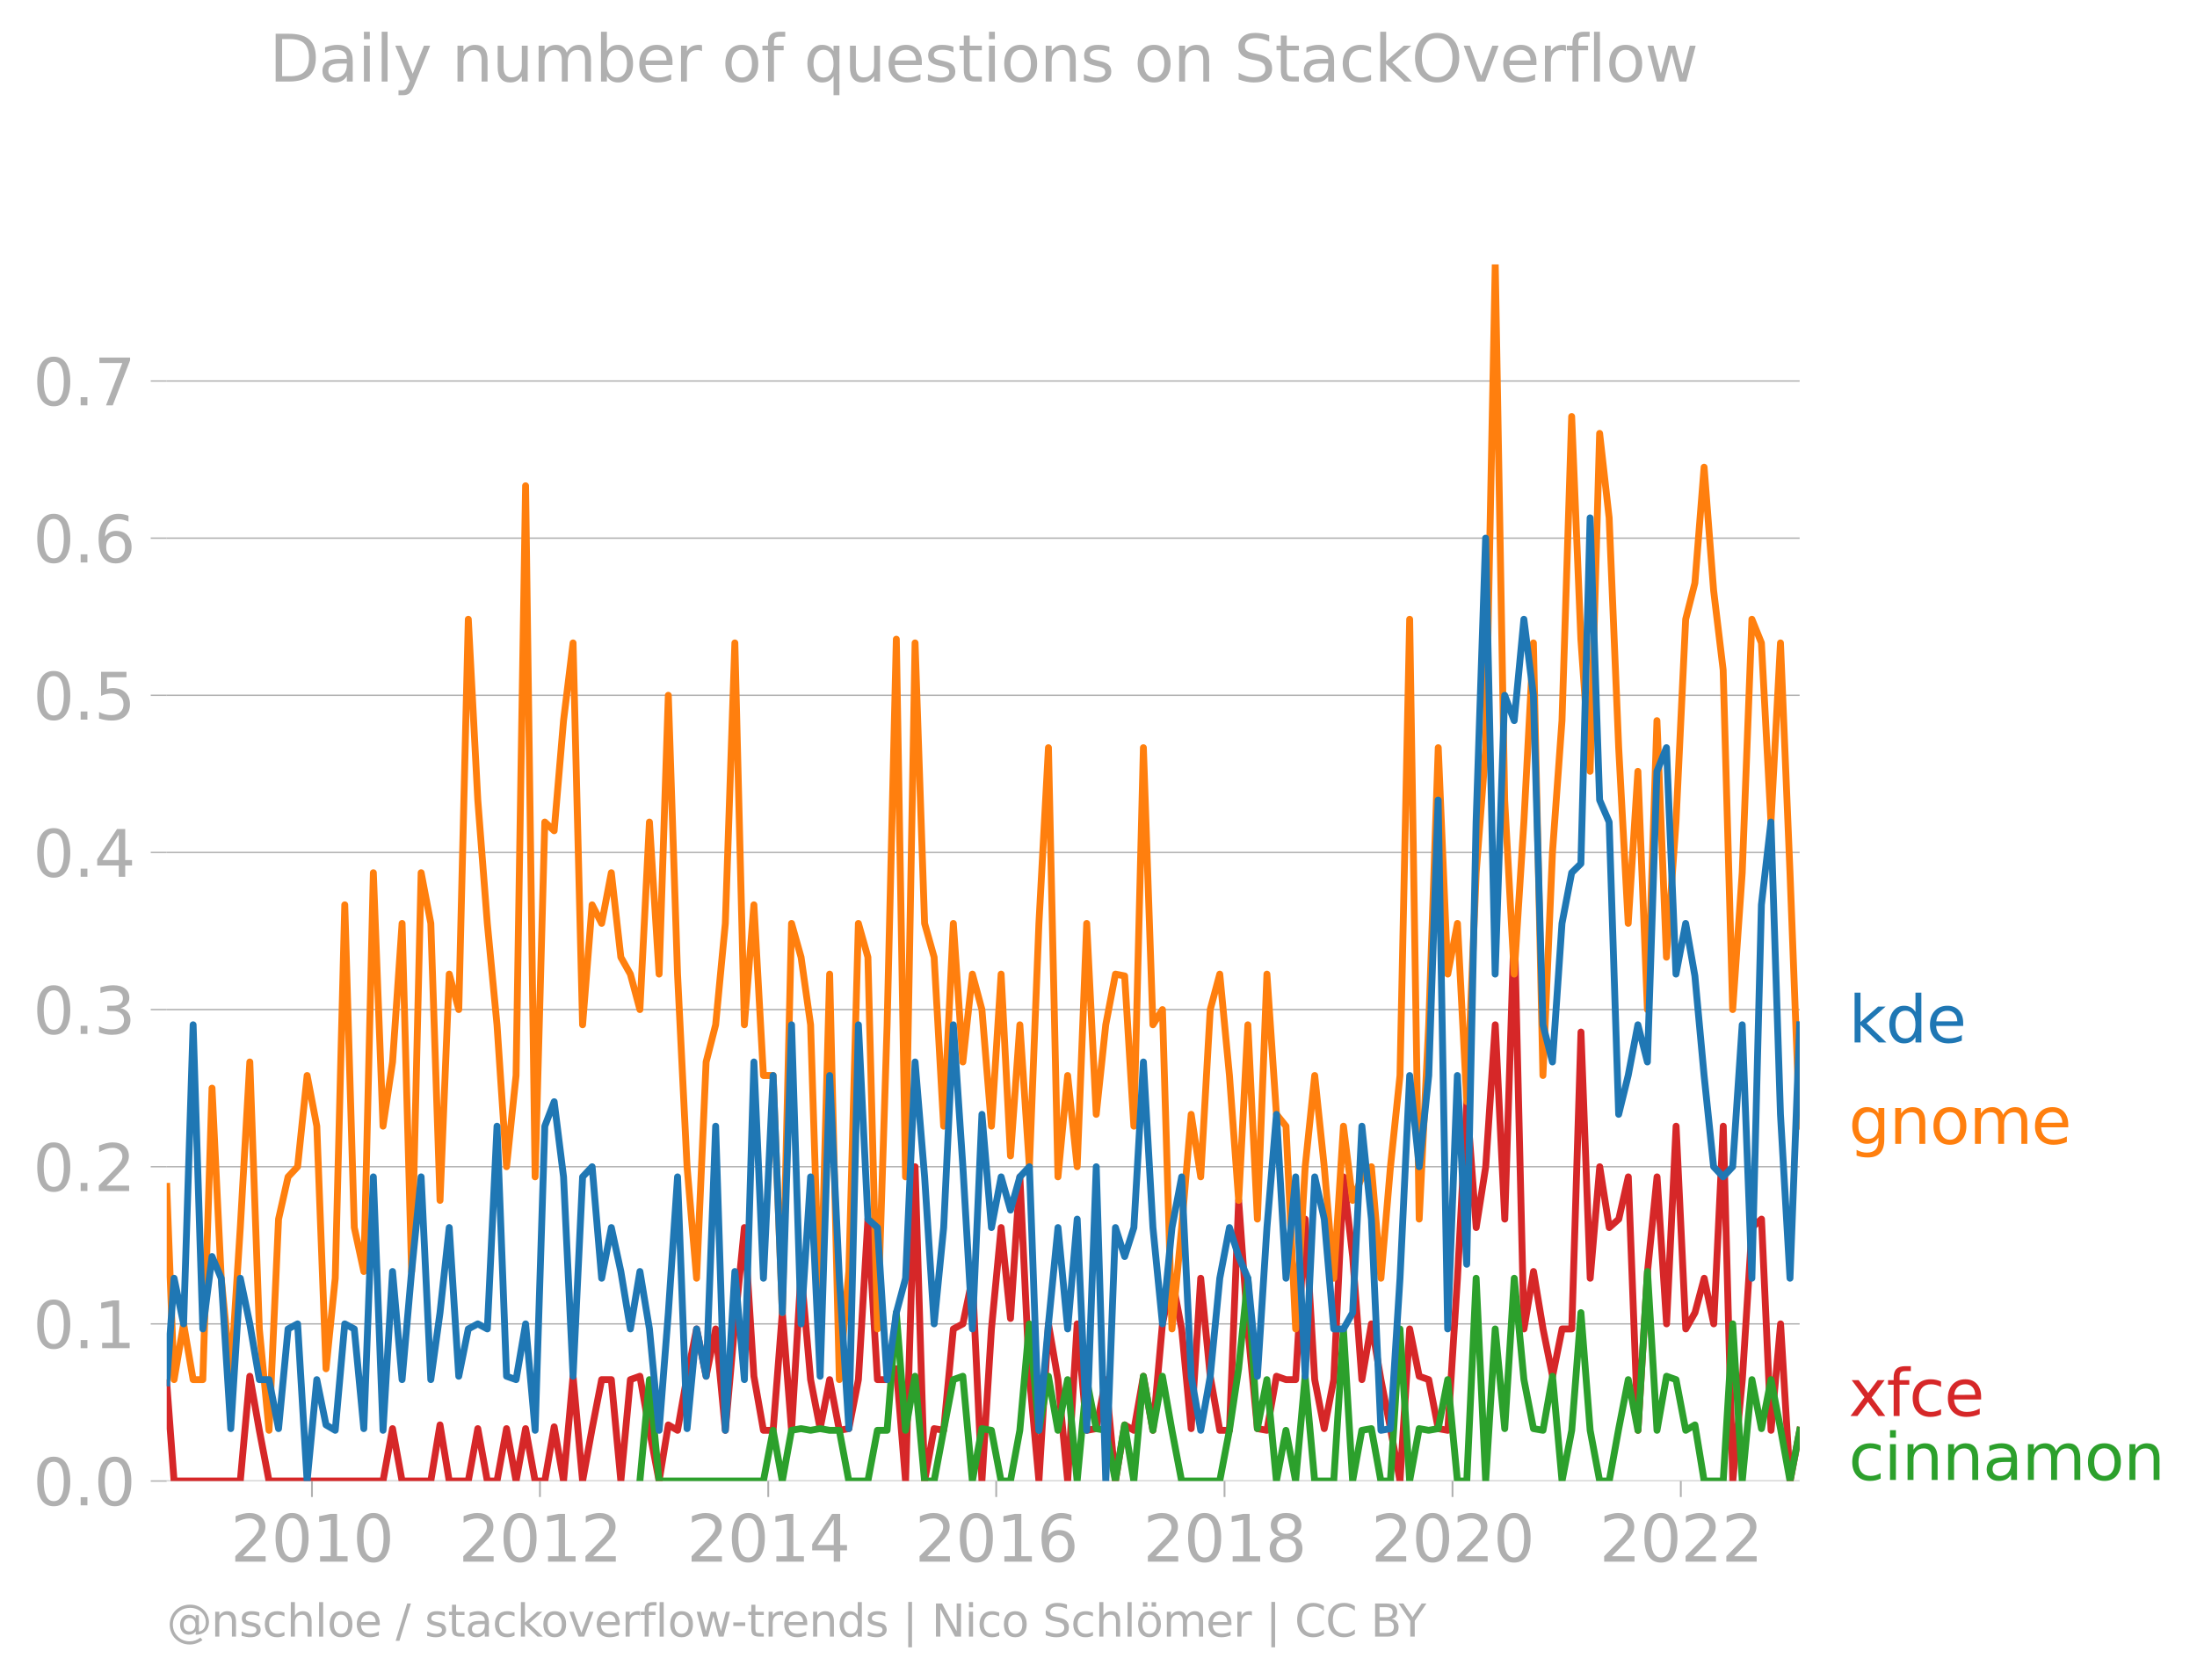 <svg xmlns="http://www.w3.org/2000/svg" xmlns:xlink="http://www.w3.org/1999/xlink" width="640.647" height="489.969" viewBox="0 0 480.485 367.477"><defs><style>*{stroke-linejoin:round;stroke-linecap:butt}</style></defs><g id="figure_1"><path id="patch_1" d="M0 367.477h480.485V0H0v367.477z" style="fill:none"/><g id="axes_1"><path id="patch_2" d="M36.464 323.95h357.12V57.838H36.464V323.95z" style="fill:none"/><g id="matplotlib.axis_1"><g id="xtick_1"><g id="line2d_1"><defs><path id="m772251fd35" d="M0 0v3.5" style="stroke:#b0b0b0;stroke-width:.4"/></defs><use xlink:href="#m772251fd35" x="68.225" y="323.95" style="fill:#b0b0b0;stroke:#b0b0b0;stroke-width:.4"/></g><g id="text_1" style="fill:#b0b0b0" transform="matrix(.14 0 0 -.14 50.41 341.588)"><defs><path id="DejaVuSans-32" d="M1228 531h2203V0H469v531q359 372 979 998 621 627 780 809 303 340 423 576 121 236 121 464 0 372-261 606-261 235-680 235-297 0-627-103-329-103-704-313v638q381 153 712 231 332 78 607 78 725 0 1156-363 431-362 431-968 0-288-108-546-107-257-392-607-78-91-497-524-418-433-1181-1211z" transform="scale(.016)"/><path id="DejaVuSans-30" d="M2034 4250q-487 0-733-480-245-479-245-1442 0-959 245-1439 246-480 733-480 491 0 736 480 246 480 246 1439 0 963-246 1442-245 480-736 480zm0 500q785 0 1199-621 414-620 414-1801 0-1178-414-1799Q2819-91 2034-91q-784 0-1198 620-414 621-414 1799 0 1181 414 1801 414 621 1198 621z" transform="scale(.016)"/><path id="DejaVuSans-31" d="M794 531h1031v3560L703 3866v575l1116 225h631V531h1031V0H794v531z" transform="scale(.016)"/></defs><use xlink:href="#DejaVuSans-32"/><use xlink:href="#DejaVuSans-30" x="63.623"/><use xlink:href="#DejaVuSans-31" x="127.246"/><use xlink:href="#DejaVuSans-30" x="190.869"/></g></g><g id="xtick_2"><use xlink:href="#m772251fd35" id="line2d_2" x="118.086" y="323.95" style="fill:#b0b0b0;stroke:#b0b0b0;stroke-width:.4"/><g id="text_2" style="fill:#b0b0b0" transform="matrix(.14 0 0 -.14 100.27 341.588)"><use xlink:href="#DejaVuSans-32"/><use xlink:href="#DejaVuSans-30" x="63.623"/><use xlink:href="#DejaVuSans-31" x="127.246"/><use xlink:href="#DejaVuSans-32" x="190.869"/></g></g><g id="xtick_3"><use xlink:href="#m772251fd35" id="line2d_3" x="168.015" y="323.95" style="fill:#b0b0b0;stroke:#b0b0b0;stroke-width:.4"/><g id="text_3" style="fill:#b0b0b0" transform="matrix(.14 0 0 -.14 150.2 341.588)"><defs><path id="DejaVuSans-34" d="M2419 4116 825 1625h1594v2491zm-166 550h794V1625h666v-525h-666V0h-628v1100H313v609l1940 2957z" transform="scale(.016)"/></defs><use xlink:href="#DejaVuSans-32"/><use xlink:href="#DejaVuSans-30" x="63.623"/><use xlink:href="#DejaVuSans-31" x="127.246"/><use xlink:href="#DejaVuSans-34" x="190.869"/></g></g><g id="xtick_4"><use xlink:href="#m772251fd35" id="line2d_4" x="217.876" y="323.95" style="fill:#b0b0b0;stroke:#b0b0b0;stroke-width:.4"/><g id="text_4" style="fill:#b0b0b0" transform="matrix(.14 0 0 -.14 200.061 341.588)"><defs><path id="DejaVuSans-36" d="M2113 2584q-425 0-674-291-248-290-248-796 0-503 248-796 249-292 674-292t673 292q248 293 248 796 0 506-248 796-248 291-673 291zm1253 1979v-575q-238 112-480 171-242 60-480 60-625 0-955-422-329-422-376-1275 184 272 462 417 279 145 613 145 703 0 1111-427 408-426 408-1160 0-719-425-1154Q2819-91 2113-91q-810 0-1238 620-428 621-428 1799 0 1106 525 1764t1409 658q238 0 480-47t505-140z" transform="scale(.016)"/></defs><use xlink:href="#DejaVuSans-32"/><use xlink:href="#DejaVuSans-30" x="63.623"/><use xlink:href="#DejaVuSans-31" x="127.246"/><use xlink:href="#DejaVuSans-36" x="190.869"/></g></g><g id="xtick_5"><use xlink:href="#m772251fd35" id="line2d_5" x="267.805" y="323.95" style="fill:#b0b0b0;stroke:#b0b0b0;stroke-width:.4"/><g id="text_5" style="fill:#b0b0b0" transform="matrix(.14 0 0 -.14 249.99 341.588)"><defs><path id="DejaVuSans-38" d="M2034 2216q-450 0-708-241-257-241-257-662 0-422 257-663 258-241 708-241t709 242q260 243 260 662 0 421-258 662-257 241-711 241zm-631 268q-406 100-633 378-226 279-226 679 0 559 398 884 399 325 1092 325 697 0 1094-325t397-884q0-400-227-679-226-278-629-378 456-106 710-416 255-309 255-755 0-679-414-1042Q2806-91 2034-91q-771 0-1186 362-414 363-414 1042 0 446 256 755 257 310 713 416zm-231 997q0-362 226-565 227-203 636-203 407 0 636 203 230 203 230 565 0 363-230 566-229 203-636 203-409 0-636-203-226-203-226-566z" transform="scale(.016)"/></defs><use xlink:href="#DejaVuSans-32"/><use xlink:href="#DejaVuSans-30" x="63.623"/><use xlink:href="#DejaVuSans-31" x="127.246"/><use xlink:href="#DejaVuSans-38" x="190.869"/></g></g><g id="xtick_6"><use xlink:href="#m772251fd35" id="line2d_6" x="317.666" y="323.95" style="fill:#b0b0b0;stroke:#b0b0b0;stroke-width:.4"/><g id="text_6" style="fill:#b0b0b0" transform="matrix(.14 0 0 -.14 299.851 341.588)"><use xlink:href="#DejaVuSans-32"/><use xlink:href="#DejaVuSans-30" x="63.623"/><use xlink:href="#DejaVuSans-32" x="127.246"/><use xlink:href="#DejaVuSans-30" x="190.869"/></g></g><g id="xtick_7"><use xlink:href="#m772251fd35" id="line2d_7" x="367.595" y="323.95" style="fill:#b0b0b0;stroke:#b0b0b0;stroke-width:.4"/><g id="text_7" style="fill:#b0b0b0" transform="matrix(.14 0 0 -.14 349.78 341.588)"><use xlink:href="#DejaVuSans-32"/><use xlink:href="#DejaVuSans-30" x="63.623"/><use xlink:href="#DejaVuSans-32" x="127.246"/><use xlink:href="#DejaVuSans-32" x="190.869"/></g></g></g><g id="matplotlib.axis_2"><g id="ytick_1"><path id="line2d_8" d="M36.464 323.95h357.12" clip-path="url(#p53825c8dac)" style="fill:none;stroke:#b0b0b0;stroke-width:.3;stroke-linecap:square"/><g id="line2d_9"><defs><path id="m7cd008e0f0" d="M0 0h-3.5" style="stroke:#b0b0b0;stroke-width:.3"/></defs><use xlink:href="#m7cd008e0f0" x="36.464" y="323.95" style="fill:#b0b0b0;stroke:#b0b0b0;stroke-width:.3"/></g><g id="text_8" style="fill:#b0b0b0" transform="matrix(.14 0 0 -.14 7.2 329.269)"><defs><path id="DejaVuSans-2e" d="M684 794h660V0H684v794z" transform="scale(.016)"/></defs><use xlink:href="#DejaVuSans-30"/><use xlink:href="#DejaVuSans-2e" x="63.623"/><use xlink:href="#DejaVuSans-30" x="95.41"/></g></g><g id="ytick_2"><path id="line2d_10" d="M36.464 289.577h357.12" clip-path="url(#p53825c8dac)" style="fill:none;stroke:#b0b0b0;stroke-width:.3;stroke-linecap:square"/><use xlink:href="#m7cd008e0f0" id="line2d_11" x="36.464" y="289.577" style="fill:#b0b0b0;stroke:#b0b0b0;stroke-width:.3"/><g id="text_9" style="fill:#b0b0b0" transform="matrix(.14 0 0 -.14 7.2 294.896)"><use xlink:href="#DejaVuSans-30"/><use xlink:href="#DejaVuSans-2e" x="63.623"/><use xlink:href="#DejaVuSans-31" x="95.41"/></g></g><g id="ytick_3"><path id="line2d_12" d="M36.464 255.204h357.12" clip-path="url(#p53825c8dac)" style="fill:none;stroke:#b0b0b0;stroke-width:.3;stroke-linecap:square"/><use xlink:href="#m7cd008e0f0" id="line2d_13" x="36.464" y="255.204" style="fill:#b0b0b0;stroke:#b0b0b0;stroke-width:.3"/><g id="text_10" style="fill:#b0b0b0" transform="matrix(.14 0 0 -.14 7.2 260.523)"><use xlink:href="#DejaVuSans-30"/><use xlink:href="#DejaVuSans-2e" x="63.623"/><use xlink:href="#DejaVuSans-32" x="95.41"/></g></g><g id="ytick_4"><path id="line2d_14" d="M36.464 220.831h357.12" clip-path="url(#p53825c8dac)" style="fill:none;stroke:#b0b0b0;stroke-width:.3;stroke-linecap:square"/><use xlink:href="#m7cd008e0f0" id="line2d_15" x="36.464" y="220.831" style="fill:#b0b0b0;stroke:#b0b0b0;stroke-width:.3"/><g id="text_11" style="fill:#b0b0b0" transform="matrix(.14 0 0 -.14 7.2 226.15)"><defs><path id="DejaVuSans-33" d="M2597 2516q453-97 707-404 255-306 255-756 0-690-475-1069Q2609-91 1734-91q-293 0-604 58T488 141v609q262-153 574-231 313-78 654-78 593 0 904 234t311 681q0 413-289 645-289 233-804 233h-544v519h569q465 0 712 186t247 536q0 359-255 551-254 193-729 193-260 0-557-57-297-56-653-174v562q360 100 674 150t592 50q719 0 1137-327 419-326 419-882 0-388-222-655t-631-370z" transform="scale(.016)"/></defs><use xlink:href="#DejaVuSans-30"/><use xlink:href="#DejaVuSans-2e" x="63.623"/><use xlink:href="#DejaVuSans-33" x="95.41"/></g></g><g id="ytick_5"><path id="line2d_16" d="M36.464 186.459h357.12" clip-path="url(#p53825c8dac)" style="fill:none;stroke:#b0b0b0;stroke-width:.3;stroke-linecap:square"/><use xlink:href="#m7cd008e0f0" id="line2d_17" x="36.464" y="186.459" style="fill:#b0b0b0;stroke:#b0b0b0;stroke-width:.3"/><g id="text_12" style="fill:#b0b0b0" transform="matrix(.14 0 0 -.14 7.2 191.778)"><use xlink:href="#DejaVuSans-30"/><use xlink:href="#DejaVuSans-2e" x="63.623"/><use xlink:href="#DejaVuSans-34" x="95.41"/></g></g><g id="ytick_6"><path id="line2d_18" d="M36.464 152.086h357.12" clip-path="url(#p53825c8dac)" style="fill:none;stroke:#b0b0b0;stroke-width:.3;stroke-linecap:square"/><use xlink:href="#m7cd008e0f0" id="line2d_19" x="36.464" y="152.086" style="fill:#b0b0b0;stroke:#b0b0b0;stroke-width:.3"/><g id="text_13" style="fill:#b0b0b0" transform="matrix(.14 0 0 -.14 7.2 157.405)"><defs><path id="DejaVuSans-35" d="M691 4666h2478v-532H1269V2991q137 47 274 70 138 23 276 23 781 0 1237-428 457-428 457-1159 0-753-469-1171Q2575-91 1722-91q-294 0-599 50Q819 9 494 109v635q281-153 581-228t634-75q541 0 856 284 316 284 316 772 0 487-316 771-315 285-856 285-253 0-505-56-251-56-513-175v2344z" transform="scale(.016)"/></defs><use xlink:href="#DejaVuSans-30"/><use xlink:href="#DejaVuSans-2e" x="63.623"/><use xlink:href="#DejaVuSans-35" x="95.41"/></g></g><g id="ytick_7"><path id="line2d_20" d="M36.464 117.713h357.12" clip-path="url(#p53825c8dac)" style="fill:none;stroke:#b0b0b0;stroke-width:.3;stroke-linecap:square"/><use xlink:href="#m7cd008e0f0" id="line2d_21" x="36.464" y="117.713" style="fill:#b0b0b0;stroke:#b0b0b0;stroke-width:.3"/><g id="text_14" style="fill:#b0b0b0" transform="matrix(.14 0 0 -.14 7.2 123.032)"><use xlink:href="#DejaVuSans-30"/><use xlink:href="#DejaVuSans-2e" x="63.623"/><use xlink:href="#DejaVuSans-36" x="95.41"/></g></g><g id="ytick_8"><path id="line2d_22" d="M36.464 83.34h357.12" clip-path="url(#p53825c8dac)" style="fill:none;stroke:#b0b0b0;stroke-width:.3;stroke-linecap:square"/><use xlink:href="#m7cd008e0f0" id="line2d_23" x="36.464" y="83.34" style="fill:#b0b0b0;stroke:#b0b0b0;stroke-width:.3"/><g id="text_15" style="fill:#b0b0b0" transform="matrix(.14 0 0 -.14 7.2 88.66)"><defs><path id="DejaVuSans-37" d="M525 4666h3000v-269L1831 0h-659l1594 4134H525v532z" transform="scale(.016)"/></defs><use xlink:href="#DejaVuSans-30"/><use xlink:href="#DejaVuSans-2e" x="63.623"/><use xlink:href="#DejaVuSans-37" x="95.41"/></g></g></g><path id="line2d_24" d="m36.464 302.467 1.605 21.483h14.48l2.084-22.915 2.083 11.827 2.117 11.088h24.93l2.084-11.458 2.083 11.458h6.284l2.015-12.276 2.015 12.276h4.167l2.083-11.458 2.083 11.458h2.117l2.084-11.458 2.083 11.458 2.083-11.458 2.083 11.458h2.118l2.049-11.853 2.049 11.853 2.083-22.915 2.083 22.915 2.083-11.458 2.084-10.718h2.117l2.083 22.176 2.084-22.176 2.083-.74 2.083 11.828 2.117 11.088 2.015-12.276 2.015 1.188 2.083-11.827 2.084-10.35 2.083 10.35 2.083-10.35 2.118 22.177 2.083-23.285 2.083-21.067 2.083 32.525 2.083 11.827h2.118l2.015-25.74 2.015 25.74 2.083-34.743 2.083 23.655 2.083 10.718 2.084-10.718 2.117 11.088 2.083-.37 2.083-10.718 2.084-35.112 2.083 35.112h2.117l2.015-2.376 2.015 24.552 2.083-68.746 2.084 68.746 2.083-11.458 2.083.37 2.117-22.176 2.084-1.109 2.083-9.98 2.083 44.353 2.083-33.264 2.118-22.176 2.049 19.882 2.049-30.97 2.083 43.613 2.083 22.915 2.084-34.373 2.083 12.197 2.117 22.176 2.083-34.373 2.084 23.285 2.083-.37 2.083-10.718 2.117 22.176 2.015-12.276 2.015 1.188 2.084-11.827 2.083 11.827 2.083-23.285 2.083-9.98 2.118 11.089 2.083 21.806 2.083-32.894 2.083 21.437 2.083 11.827h2.118l2.015-50.292 2.015 28.116 2.083 21.806 2.083.37 2.083-11.827 2.084.739h2.117l2.083-35.112 2.083 35.112 2.084 10.718 2.083-10.718 2.117-44.352 2.015 17.424 2.015 26.928 2.083-12.197 2.084 12.197 2.083 10.718 2.083 11.458 2.117-33.264 2.084 10.349 2.083.739 2.083 10.718 2.083.37 2.118-33.264 2.049-38.617 2.049 27.529 2.083-13.306 2.083-31.046 2.084 42.504 2.083-64.68 2.117 88.704 2.083-12.567 2.084 12.567 2.083 10.349 2.083-10.35h2.117l2.015-64.943 2.015 53.856 2.084-24.394 2.083 13.306 2.083-1.848 2.083-9.24 2.118 55.44 2.083-34.743 2.083-20.697 2.083 32.155 2.084-43.243 2.117 44.352 2.015-3.564 2.015-7.524 2.083 9.979 2.083-43.243 2.083 77.616 2.084-22.176 2.117-33.264 2.083-1.848 2.084 46.2 2.083-23.285 2.083 34.373 2.117-11.088h0" clip-path="url(#p53825c8dac)" style="fill:none;stroke:#d62728;stroke-width:1.5;stroke-linecap:square"/><path id="line2d_25" d="m139.943 323.95 2.083-22.176 2.117 22.176H166.956l2.118-11.088 2.015 11.088 2.015-11.088 2.083-.37 2.083.37 2.083-.37 2.084.37h2.117l2.083 11.088h4.167l2.083-11.088h2.117l2.015-25.74 2.015 25.74 2.083-11.827 2.084 22.915h2.083l2.083-11.088 2.117-11.088 2.084-.74 2.083 22.916 2.083-11.458 2.083.37 2.118 11.088h2.049l2.049-11.088 2.083-23.285 2.083 23.285 2.084-11.827 2.083 11.827 2.117-11.088 2.083 22.176 2.084-22.176 2.083 10.718 2.083.37 2.117 11.088 2.015-12.276 2.015 12.276 2.084-22.915 2.083 11.827 2.083-11.827 2.083 11.827 2.118 11.088h8.332l2.118-11.088 2.015-13.464 2.015-19.8 2.083 32.894 2.083-10.718 2.083 22.176 2.084-11.088 2.117 11.088 2.083-22.915 2.083 22.915h4.167l2.117-33.264 2.015 33.264 2.015-11.088 2.083-.37 2.084 11.458h2.083l2.083-33.264 2.117 33.264 2.084-11.458 2.083.37 2.083-.37 2.083-10.718 2.118 22.176h2.049l2.049-44.352 2.083 44.352 2.083-33.264 2.084 21.806 2.083-32.894 2.117 22.176 2.083 10.718 2.084.37 2.083-11.827 2.083 22.915 2.117-11.088 2.015-25.74 2.015 25.74 2.084 11.088h2.083l2.083-11.458 2.083-10.718 2.118 11.088 2.083-34.743 2.083 34.743 2.083-11.827 2.084.739 2.117 11.088 2.015-1.188 2.015 12.276h4.166l2.083-34.373 2.084 34.373 2.117-22.176 2.083 10.718 2.084-10.718 2.083 10.718 2.083 11.458 2.117-11.088" clip-path="url(#p53825c8dac)" style="fill:none;stroke:#2ca02c;stroke-width:1.5;stroke-linecap:square"/><path id="line2d_26" d="m36.464 259.5 1.605 42.274 2.084-12.197 2.083 12.197h2.117l2.015-63.756 2.015 41.58 2.083 21.437 2.084-32.525 2.083-36.221 2.083 58.397 2.117 22.176 2.084-46.2 2.083-9.24 2.083-2.218 2.083-19.958 2.118 11.088 2.015 53.064 2.015-19.8 2.083-81.682 2.083 70.594 2.083 9.61 2.084-87.226 2.117 55.44 2.083-14.045 2.083-30.307 2.084 76.137 2.083-87.225 2.117 11.088 2.015 60.588 2.015-49.5 2.083 7.761 2.084-85.377L104.494 175l2.083 26.98 2.117 22.177 2.084 31.046 2.083-19.958 2.083-128.99 2.083 151.166 2.118-77.616 2.049 1.912 2.049-24.088 2.083-17.002 2.083 83.53 2.083-26.242 2.084 4.066 2.117-11.088 2.083 18.48 2.084 3.696 2.083 7.761 2.083-41.025 2.117 33.264 2.015-60.984 2.015 60.984 2.083 42.134 2.084 24.394 2.083-47.309 2.083-8.131 2.118-22.176 2.083-61.354 2.083 83.53 2.083-26.242 2.083 37.33h2.118l2.015 51.876 2.015-85.14 2.083 7.392 2.083 14.784 2.083 65.419 2.084-76.507 2.117 88.704 2.083-23.655 2.083-76.137 2.084 7.392 2.083 81.312 2.117-66.528 2.015-84.348 2.015 117.612 2.083-116.794 2.084 61.354 2.083 7.392 2.083 36.96 2.117-44.352 2.084 30.307 2.083-19.22 2.083 7.762 2.083 25.503 2.118-33.264 2.049 39.764 2.049-28.676 2.083 31.046 2.083-53.222 2.084-38.439 2.083 93.879 2.117-22.176 2.083 19.958 2.084-53.222 2.083 41.765 2.083-19.59 2.117-11.087 2.015.396 2.015 32.868 2.084-82.79 2.083 60.614 2.083-3.327 2.083 69.855 2.118-22.176 2.083-24.763 2.083 13.675 2.083-36.59 2.083-7.762 2.118 22.176 2.015 27.324 2.015-38.412 2.083 42.504 2.083-53.592 2.083 30.677 2.084 2.587 2.117 44.352 2.083-35.482 2.083-19.958 2.084 19.958 2.083 24.394 2.117-33.264 2.015 16.236 2.015-5.148 2.083-2.218 2.084 24.394 2.083-24.394 2.083-19.958 2.117-99.792 2.084 131.208 2.083-42.504 2.083-60.615 2.083 49.527 2.118-11.088 2.049 38.999 2.049-50.087 2.083-27.35 2.083-105.706L329.073 175l2.083 38.069 2.117-33.264 2.083-39.178 2.084 94.618 2.083-48.787 2.083-28.83 2.117-66.527 2.015 48.708 2.015 28.908 2.084-73.92 2.083 18.48 2.083 50.265 2.083 38.439 2.118-33.264 2.083 52.113 2.083-63.201 2.083 51.744 2.084-29.568 2.117-44.352 2.015-7.92 2.015-25.344 2.083 26.98 2.083 17.372 2.083 74.29 2.084-29.938 2.117-55.44 2.083 5.174 2.084 39.178 2.083-39.178 2.083 50.266 2.117 55.44h0" clip-path="url(#p53825c8dac)" style="fill:none;stroke:#ff7f0e;stroke-width:1.5;stroke-linecap:square"/><g id="text_16" style="fill:#1f77b4" transform="matrix(.14 0 0 -.14 404.298 228.02)"><defs><path id="DejaVuSans-6b" d="M581 4863h578V1991l1716 1509h734L1753 1863 3688 0h-750L1159 1709V0H581v4863z" transform="scale(.016)"/><path id="DejaVuSans-64" d="M2906 2969v1894h575V0h-575v525q-181-312-458-464-276-152-664-152-634 0-1033 506-398 507-398 1332t398 1331q399 506 1033 506 388 0 664-152 277-151 458-463zM947 1747q0-634 261-995t717-361q456 0 718 361 263 361 263 995t-263 995q-262 361-718 361t-717-361q-261-361-261-995z" transform="scale(.016)"/><path id="DejaVuSans-65" d="M3597 1894v-281H953q38-594 358-905t892-311q331 0 642 81t618 244V178Q3153 47 2828-22t-659-69q-838 0-1327 487-489 488-489 1320 0 859 464 1363 464 505 1252 505 706 0 1117-455 411-454 411-1235zm-575 169q-6 471-264 752-258 282-683 282-481 0-770-272t-333-766l2050 4z" transform="scale(.016)"/></defs><use xlink:href="#DejaVuSans-6b"/><use xlink:href="#DejaVuSans-64" x="57.91"/><use xlink:href="#DejaVuSans-65" x="121.387"/></g><g id="text_17" style="fill:#ff7f0e" transform="matrix(.14 0 0 -.14 404.298 250.197)"><defs><path id="DejaVuSans-67" d="M2906 1791q0 625-258 968-257 344-723 344-462 0-720-344-258-343-258-968 0-622 258-966t720-344q466 0 723 344 258 344 258 966zm575-1357q0-893-397-1329-396-436-1215-436-303 0-572 45t-522 139v559q253-137 500-202 247-66 503-66 566 0 847 295t281 892v285q-178-310-456-463T1784 0Q1141 0 747 490 353 981 353 1791q0 812 394 1302 394 491 1037 491 388 0 666-153t456-462v531h575V434z" transform="scale(.016)"/><path id="DejaVuSans-6e" d="M3513 2113V0h-575v2094q0 497-194 743-194 247-581 247-466 0-735-297-269-296-269-809V0H581v3500h578v-544q207 316 486 472 280 156 646 156 603 0 912-373 310-373 310-1098z" transform="scale(.016)"/><path id="DejaVuSans-6f" d="M1959 3097q-462 0-731-361t-269-989q0-628 267-989 268-361 733-361 460 0 728 362 269 363 269 988 0 622-269 986-268 364-728 364zm0 487q750 0 1178-488 429-487 429-1349 0-859-429-1349Q2709-91 1959-91q-753 0-1180 489-426 490-426 1349 0 862 426 1349 427 488 1180 488z" transform="scale(.016)"/><path id="DejaVuSans-6d" d="M3328 2828q216 388 516 572t706 184q547 0 844-383 297-382 297-1088V0h-578v2094q0 503-179 746-178 244-543 244-447 0-707-297-259-296-259-809V0h-578v2094q0 506-178 748t-550 242q-441 0-701-298-259-298-259-808V0H581v3500h578v-544q197 322 472 475t653 153q382 0 649-194 267-193 395-562z" transform="scale(.016)"/></defs><use xlink:href="#DejaVuSans-67"/><use xlink:href="#DejaVuSans-6e" x="63.477"/><use xlink:href="#DejaVuSans-6f" x="126.855"/><use xlink:href="#DejaVuSans-6d" x="188.037"/><use xlink:href="#DejaVuSans-65" x="285.449"/></g><g id="text_18" style="fill:#2ca02c" transform="matrix(.14 0 0 -.14 404.298 323.725)"><defs><path id="DejaVuSans-63" d="M3122 3366v-538q-244 135-489 202t-495 67q-560 0-870-355-309-354-309-995t309-996q310-354 870-354 250 0 495 67t489 202V134Q2881 22 2623-34q-257-57-548-57-791 0-1257 497-465 497-465 1341 0 856 470 1346 471 491 1290 491 265 0 518-55 253-54 491-163z" transform="scale(.016)"/><path id="DejaVuSans-69" d="M603 3500h575V0H603v3500zm0 1363h575v-729H603v729z" transform="scale(.016)"/><path id="DejaVuSans-61" d="M2194 1759q-697 0-966-159t-269-544q0-306 202-486 202-179 548-179 479 0 768 339t289 901v128h-572zm1147 238V0h-575v531q-197-318-491-470T1556-91q-537 0-855 302-317 302-317 808 0 590 395 890 396 300 1180 300h807v57q0 397-261 614t-733 217q-300 0-585-72-284-72-546-216v532q315 122 612 182 297 61 578 61 760 0 1135-394 375-393 375-1193z" transform="scale(.016)"/></defs><use xlink:href="#DejaVuSans-63"/><use xlink:href="#DejaVuSans-69" x="54.98"/><use xlink:href="#DejaVuSans-6e" x="82.764"/><use xlink:href="#DejaVuSans-6e" x="146.143"/><use xlink:href="#DejaVuSans-61" x="209.521"/><use xlink:href="#DejaVuSans-6d" x="270.801"/><use xlink:href="#DejaVuSans-6f" x="368.213"/><use xlink:href="#DejaVuSans-6e" x="429.395"/></g><g id="text_19" style="fill:#d62728" transform="matrix(.14 0 0 -.14 404.298 309.725)"><defs><path id="DejaVuSans-78" d="M3513 3500 2247 1797 3578 0h-678L1881 1375 863 0H184l1360 1831L300 3500h678l928-1247 928 1247h679z" transform="scale(.016)"/><path id="DejaVuSans-66" d="M2375 4863v-479h-550q-309 0-430-125-120-125-120-450v-309h947v-447h-947V0H697v3053H147v447h550v244q0 584 272 851 272 268 862 268h544z" transform="scale(.016)"/></defs><use xlink:href="#DejaVuSans-78"/><use xlink:href="#DejaVuSans-66" x="59.18"/><use xlink:href="#DejaVuSans-63" x="94.385"/><use xlink:href="#DejaVuSans-65" x="149.365"/></g><g id="text_20" style="fill:#b0b0b0" transform="matrix(.097 0 0 -.097 36.464 357.986)"><defs><path id="DejaVuSans-40" d="M2381 1678q0-447 222-702 222-254 610-254 384 0 604 256 221 256 221 700 0 438-225 695-225 258-607 258-378 0-602-256-223-256-223-697zm1703-934q-187-241-429-355t-564-114q-538 0-874 389t-336 1014q0 625 337 1015 338 391 873 391 322 0 565-117 244-117 428-354v409h447V722q457 69 714 417 258 349 258 902 0 334-99 628-98 294-298 544-325 409-792 626t-1017 217q-384 0-738-102-353-101-653-301-490-319-767-836-276-517-276-1120 0-497 179-932 180-434 521-765 328-325 759-495 431-171 922-171 403 0 792 136t714 389l281-347q-390-303-851-464t-936-161q-578 0-1091 205-512 205-912 595Q841 78 631 592q-209 514-209 1105 0 569 212 1084 213 516 607 907 403 396 931 607t1119 211q662 0 1229-272 568-271 952-771 234-307 357-666 124-359 124-744 0-822-497-1297T4084 263v481z" transform="scale(.016)"/><path id="DejaVuSans-73" d="M2834 3397v-544q-243 125-506 187-262 63-544 63-428 0-642-131t-214-394q0-200 153-314t616-217l197-44q612-131 870-370t258-667q0-488-386-773Q2250-91 1575-91q-281 0-586 55T347 128v594q319-166 628-249 309-82 613-82 406 0 624 139 219 139 219 392 0 234-158 359-157 125-692 241l-200 47q-534 112-772 345-237 233-237 639 0 494 350 762 350 269 994 269 318 0 599-47 282-46 519-140z" transform="scale(.016)"/><path id="DejaVuSans-68" d="M3513 2113V0h-575v2094q0 497-194 743-194 247-581 247-466 0-735-297-269-296-269-809V0H581v4863h578V2956q207 316 486 472 280 156 646 156 603 0 912-373 310-373 310-1098z" transform="scale(.016)"/><path id="DejaVuSans-6c" d="M603 4863h575V0H603v4863z" transform="scale(.016)"/><path id="DejaVuSans-2f" d="M1625 4666h531L531-594H0l1625 5260z" transform="scale(.016)"/><path id="DejaVuSans-74" d="M1172 4494v-994h1184v-447H1172V1153q0-428 117-550t477-122h590V0h-590q-666 0-919 248-253 249-253 905v1900H172v447h422v994h578z" transform="scale(.016)"/><path id="DejaVuSans-76" d="M191 3500h609L1894 563l1094 2937h609L2284 0h-781L191 3500z" transform="scale(.016)"/><path id="DejaVuSans-72" d="M2631 2963q-97 56-211 82-114 27-251 27-488 0-749-317t-261-911V0H581v3500h578v-544q182 319 472 473 291 155 707 155 59 0 131-8 72-7 159-23l3-590z" transform="scale(.016)"/><path id="DejaVuSans-77" d="M269 3500h575l719-2731 715 2731h678l719-2731 716 2731h575L4050 0h-678l-753 2869L1863 0h-679L269 3500z" transform="scale(.016)"/><path id="DejaVuSans-2d" d="M313 2009h1684v-512H313v512z" transform="scale(.016)"/><path id="DejaVuSans-7c" d="M1344 4891v-6400H813v6400h531z" transform="scale(.016)"/><path id="DejaVuSans-4e" d="M628 4666h850L3547 763v3903h612V0h-850L1241 3903V0H628v4666z" transform="scale(.016)"/><path id="DejaVuSans-53" d="M3425 4513v-616q-359 172-678 256-319 85-616 85-515 0-795-200t-280-569q0-310 186-468 186-157 705-254l381-78q706-135 1042-474t336-907q0-679-455-1029Q2797-91 1919-91q-331 0-705 75-373 75-773 222v650q384-215 753-325 369-109 725-109 540 0 834 212 294 213 294 607 0 343-211 537t-692 291l-385 75q-706 140-1022 440-315 300-315 835 0 619 436 975t1201 356q329 0 669-60 341-59 697-177z" transform="scale(.016)"/><path id="DejaVuSans-f6" d="M1959 3097q-462 0-731-361t-269-989q0-628 267-989 268-361 733-361 460 0 728 362 269 363 269 988 0 622-269 986-268 364-728 364zm0 487q750 0 1178-488 429-487 429-1349 0-859-429-1349Q2709-91 1959-91q-753 0-1180 489-426 490-426 1349 0 862 426 1349 427 488 1180 488zm295 1266h634v-631h-634v631zm-1222 0h634v-631h-634v631z" transform="scale(.016)"/><path id="DejaVuSans-43" d="M4122 4306v-665q-319 297-680 443-361 147-767 147-800 0-1225-489t-425-1414q0-922 425-1411t1225-489q406 0 767 147t680 444V359q-331-225-702-338-370-112-782-112-1060 0-1670 648-609 649-609 1771 0 1125 609 1773 610 649 1670 649 418 0 788-111 371-111 696-333z" transform="scale(.016)"/><path id="DejaVuSans-42" d="M1259 2228V519h1013q509 0 754 211 246 211 246 645 0 438-246 645-245 208-754 208H1259zm0 1919V2741h935q462 0 688 173 227 174 227 530 0 353-227 528-226 175-688 175h-935zm-631 519h1613q722 0 1112-300 391-300 391-853 0-429-200-682t-588-315q466-100 724-418 258-317 258-792 0-625-425-966Q3088 0 2303 0H628v4666z" transform="scale(.016)"/><path id="DejaVuSans-59" d="M-13 4666h679l1293-1919 1285 1919h678L2272 2222V0h-634v2222L-13 4666z" transform="scale(.016)"/></defs><use xlink:href="#DejaVuSans-40"/><use xlink:href="#DejaVuSans-6e" x="100"/><use xlink:href="#DejaVuSans-73" x="163.379"/><use xlink:href="#DejaVuSans-63" x="215.479"/><use xlink:href="#DejaVuSans-68" x="270.459"/><use xlink:href="#DejaVuSans-6c" x="333.838"/><use xlink:href="#DejaVuSans-6f" x="361.621"/><use xlink:href="#DejaVuSans-65" x="422.803"/><use xlink:href="#DejaVuSans-20" x="484.326"/><use xlink:href="#DejaVuSans-2f" x="516.113"/><use xlink:href="#DejaVuSans-20" x="549.805"/><use xlink:href="#DejaVuSans-73" x="581.592"/><use xlink:href="#DejaVuSans-74" x="633.691"/><use xlink:href="#DejaVuSans-61" x="672.9"/><use xlink:href="#DejaVuSans-63" x="734.18"/><use xlink:href="#DejaVuSans-6b" x="789.16"/><use xlink:href="#DejaVuSans-6f" x="843.445"/><use xlink:href="#DejaVuSans-76" x="904.627"/><use xlink:href="#DejaVuSans-65" x="963.807"/><use xlink:href="#DejaVuSans-72" x="1025.33"/><use xlink:href="#DejaVuSans-66" x="1066.443"/><use xlink:href="#DejaVuSans-6c" x="1101.648"/><use xlink:href="#DejaVuSans-6f" x="1129.432"/><use xlink:href="#DejaVuSans-77" x="1190.613"/><use xlink:href="#DejaVuSans-2d" x="1272.4"/><use xlink:href="#DejaVuSans-74" x="1308.484"/><use xlink:href="#DejaVuSans-72" x="1347.693"/><use xlink:href="#DejaVuSans-65" x="1386.557"/><use xlink:href="#DejaVuSans-6e" x="1448.08"/><use xlink:href="#DejaVuSans-64" x="1511.459"/><use xlink:href="#DejaVuSans-73" x="1574.936"/><use xlink:href="#DejaVuSans-20" x="1627.035"/><use xlink:href="#DejaVuSans-7c" x="1658.822"/><use xlink:href="#DejaVuSans-20" x="1692.514"/><use xlink:href="#DejaVuSans-4e" x="1724.301"/><use xlink:href="#DejaVuSans-69" x="1799.105"/><use xlink:href="#DejaVuSans-63" x="1826.889"/><use xlink:href="#DejaVuSans-6f" x="1881.869"/><use xlink:href="#DejaVuSans-20" x="1943.051"/><use xlink:href="#DejaVuSans-53" x="1974.838"/><use xlink:href="#DejaVuSans-63" x="2038.314"/><use xlink:href="#DejaVuSans-68" x="2093.295"/><use xlink:href="#DejaVuSans-6c" x="2156.674"/><use xlink:href="#DejaVuSans-f6" x="2184.457"/><use xlink:href="#DejaVuSans-6d" x="2245.639"/><use xlink:href="#DejaVuSans-65" x="2343.051"/><use xlink:href="#DejaVuSans-72" x="2404.574"/><use xlink:href="#DejaVuSans-20" x="2445.688"/><use xlink:href="#DejaVuSans-7c" x="2477.475"/><use xlink:href="#DejaVuSans-20" x="2511.166"/><use xlink:href="#DejaVuSans-43" x="2542.953"/><use xlink:href="#DejaVuSans-43" x="2612.777"/><use xlink:href="#DejaVuSans-20" x="2682.602"/><use xlink:href="#DejaVuSans-42" x="2714.389"/><use xlink:href="#DejaVuSans-59" x="2777.492"/></g><g id="text_21" style="fill:#b0b0b0" transform="matrix(.14 0 0 -.14 58.878 17.838)"><defs><path id="DejaVuSans-44" d="M1259 4147V519h763q966 0 1414 437 448 438 448 1382 0 937-448 1373t-1414 436h-763zm-631 519h1297q1356 0 1990-564 635-564 635-1764 0-1207-638-1773Q3275 0 1925 0H628v4666z" transform="scale(.016)"/><path id="DejaVuSans-79" d="M2059-325q-243-625-475-815-231-191-618-191H506v481h338q237 0 368 113 132 112 291 531l103 262L191 3500h609L1894 763l1094 2737h609L2059-325z" transform="scale(.016)"/><path id="DejaVuSans-75" d="M544 1381v2119h575V1403q0-497 193-746 194-248 582-248 465 0 735 297 271 297 271 810v1984h575V0h-575v538q-209-319-486-474-276-155-642-155-603 0-916 375-312 375-312 1097zm1447 2203z" transform="scale(.016)"/><path id="DejaVuSans-62" d="M3116 1747q0 634-261 995t-717 361q-457 0-718-361t-261-995q0-634 261-995t718-361q456 0 717 361t261 995zM1159 2969q182 312 458 463 277 152 661 152 638 0 1036-506 399-506 399-1331T3314 415Q2916-91 2278-91q-384 0-661 152-276 152-458 464V0H581v4863h578V2969z" transform="scale(.016)"/><path id="DejaVuSans-71" d="M947 1747q0-634 261-995t717-361q456 0 718 361 263 361 263 995t-263 995q-262 361-718 361t-717-361q-261-361-261-995zM2906 525q-181-312-458-464-276-152-664-152-634 0-1033 506-398 507-398 1332t398 1331q399 506 1033 506 388 0 664-152 277-151 458-463v531h575v-4831h-575V525z" transform="scale(.016)"/><path id="DejaVuSans-4f" d="M2522 4238q-688 0-1093-513-404-512-404-1397 0-881 404-1394 405-512 1093-512 687 0 1089 512 402 513 402 1394 0 885-402 1397-402 513-1089 513zm0 512q981 0 1568-658 588-658 588-1764 0-1103-588-1761Q3503-91 2522-91q-984 0-1574 656-589 657-589 1763t589 1764q590 658 1574 658z" transform="scale(.016)"/></defs><use xlink:href="#DejaVuSans-44"/><use xlink:href="#DejaVuSans-61" x="77.002"/><use xlink:href="#DejaVuSans-69" x="138.281"/><use xlink:href="#DejaVuSans-6c" x="166.064"/><use xlink:href="#DejaVuSans-79" x="193.848"/><use xlink:href="#DejaVuSans-20" x="253.027"/><use xlink:href="#DejaVuSans-6e" x="284.814"/><use xlink:href="#DejaVuSans-75" x="348.193"/><use xlink:href="#DejaVuSans-6d" x="411.572"/><use xlink:href="#DejaVuSans-62" x="508.984"/><use xlink:href="#DejaVuSans-65" x="572.461"/><use xlink:href="#DejaVuSans-72" x="633.984"/><use xlink:href="#DejaVuSans-20" x="675.098"/><use xlink:href="#DejaVuSans-6f" x="706.885"/><use xlink:href="#DejaVuSans-66" x="768.066"/><use xlink:href="#DejaVuSans-20" x="803.271"/><use xlink:href="#DejaVuSans-71" x="835.059"/><use xlink:href="#DejaVuSans-75" x="898.535"/><use xlink:href="#DejaVuSans-65" x="961.914"/><use xlink:href="#DejaVuSans-73" x="1023.438"/><use xlink:href="#DejaVuSans-74" x="1075.537"/><use xlink:href="#DejaVuSans-69" x="1114.746"/><use xlink:href="#DejaVuSans-6f" x="1142.529"/><use xlink:href="#DejaVuSans-6e" x="1203.711"/><use xlink:href="#DejaVuSans-73" x="1267.09"/><use xlink:href="#DejaVuSans-20" x="1319.189"/><use xlink:href="#DejaVuSans-6f" x="1350.977"/><use xlink:href="#DejaVuSans-6e" x="1412.158"/><use xlink:href="#DejaVuSans-20" x="1475.537"/><use xlink:href="#DejaVuSans-53" x="1507.324"/><use xlink:href="#DejaVuSans-74" x="1570.801"/><use xlink:href="#DejaVuSans-61" x="1610.01"/><use xlink:href="#DejaVuSans-63" x="1671.289"/><use xlink:href="#DejaVuSans-6b" x="1726.27"/><use xlink:href="#DejaVuSans-4f" x="1784.18"/><use xlink:href="#DejaVuSans-76" x="1862.891"/><use xlink:href="#DejaVuSans-65" x="1922.07"/><use xlink:href="#DejaVuSans-72" x="1983.594"/><use xlink:href="#DejaVuSans-66" x="2024.707"/><use xlink:href="#DejaVuSans-6c" x="2059.912"/><use xlink:href="#DejaVuSans-6f" x="2087.695"/><use xlink:href="#DejaVuSans-77" x="2148.877"/></g><path id="line2d_27" d="m36.464 302.467 1.605-22.87 2.084 9.98 2.083-65.42 2.117 66.529 2.015-15.84 2.015 4.752 2.083 32.894 2.084-32.894 2.083 9.979 2.083 12.197h2.117l2.084 10.718L63 290.686l2.083-1.109 2.083 34.373 2.118-22.176 2.015 9.9 2.015 1.188 2.083-23.285 2.083 1.109 2.083 21.806 2.084-55.07 2.117 55.44 2.083-34.743 2.083 23.655 2.084-23.655 2.083-20.697 2.117 44.352 2.015-14.652 2.015-18.612 2.083 32.525 2.084-10.35 2.083-1.108 2.083 1.109 2.117-44.352 2.084 54.7 2.083.74 2.083-12.197 2.083 23.285 2.118-66.528 2.049-5.353 2.049 16.44 2.083 43.614 2.083-43.613 2.083-2.218 2.084 24.394 2.117-11.088 2.083 9.61 2.084 12.566 2.083-12.567 2.083 12.567 2.117 22.176 2.015-25.74 2.015-29.7 2.083 55.07 2.084-21.806 2.083 10.349 2.083-54.701 2.118 66.528 2.083-34.743 2.083 23.655 2.083-69.485 2.083 47.309 2.118-44.352 2.015 51.876 2.015-62.964 2.083 65.419 2.083-32.155 2.083 43.613 2.084-65.79 2.117 44.353 2.083 32.894 2.083-88.334 2.084 42.504 2.083 1.848 2.117 33.264 2.015-14.652 2.015-7.524 2.083-47.309 2.084 25.133 2.083 32.155 2.083-21.067 2.117-44.352 2.084 31.046 2.083 35.482 2.083-46.94 2.083 24.764 2.118-11.088 2.049 7.264 2.049-7.264 2.083-2.218 2.083 57.658 2.084-23.285 2.083-21.067 2.117 22.176 2.083-24.024 2.084 46.2 2.083-57.658 2.083 68.746 2.117-55.44 2.015 6.336 2.015-6.336 2.084-36.221 2.083 36.22 2.083 21.068 2.083-21.067 2.118-11.088 2.083 43.613 2.083 11.827 2.083-11.827 2.083-21.437 2.118-11.088 2.015 6.336 2.015 4.752 2.083 21.437 2.083-32.525 2.083-24.763 2.084 35.85 2.117-22.175 2.083 43.613 2.083-43.613 2.084 9.24 2.083 24.024h2.117l2.015-3.564 2.015-40.788 2.083 20.328 2.084 46.2 2.083-.37 2.083-32.894 2.117-44.352 2.084 19.958 2.083-19.958L314.524 175l2.083 115.685 2.118-55.44 2.049 41.293 2.049-96.733 2.083-62.093 2.083 95.357 2.084-60.984 2.083 5.544 2.117-22.176 2.083 16.632 2.084 72.072 2.083 8.131 2.083-30.307 2.117-11.088 2.015-1.98 2.015-75.636L349.837 175l2.083 4.805 2.083 63.94 2.083-8.5 2.118-11.088 2.083 8.131 2.083-63.571 2.083-5.175 2.084 49.527 2.117-11.088 2.015 11.484 2.015 21.78 2.083 19.958 2.083 2.218 2.083-2.218 2.084-31.046 2.117 55.44 2.083-81.682 2.084-18.11 2.083 63.94 2.083 35.852 2.117-55.44h0" clip-path="url(#p53825c8dac)" style="fill:none;stroke:#1f77b4;stroke-width:1.5;stroke-linecap:square"/></g></g><defs><clipPath id="p53825c8dac"><path d="M36.464 57.838h357.12V323.95H36.464z"/></clipPath></defs></svg>